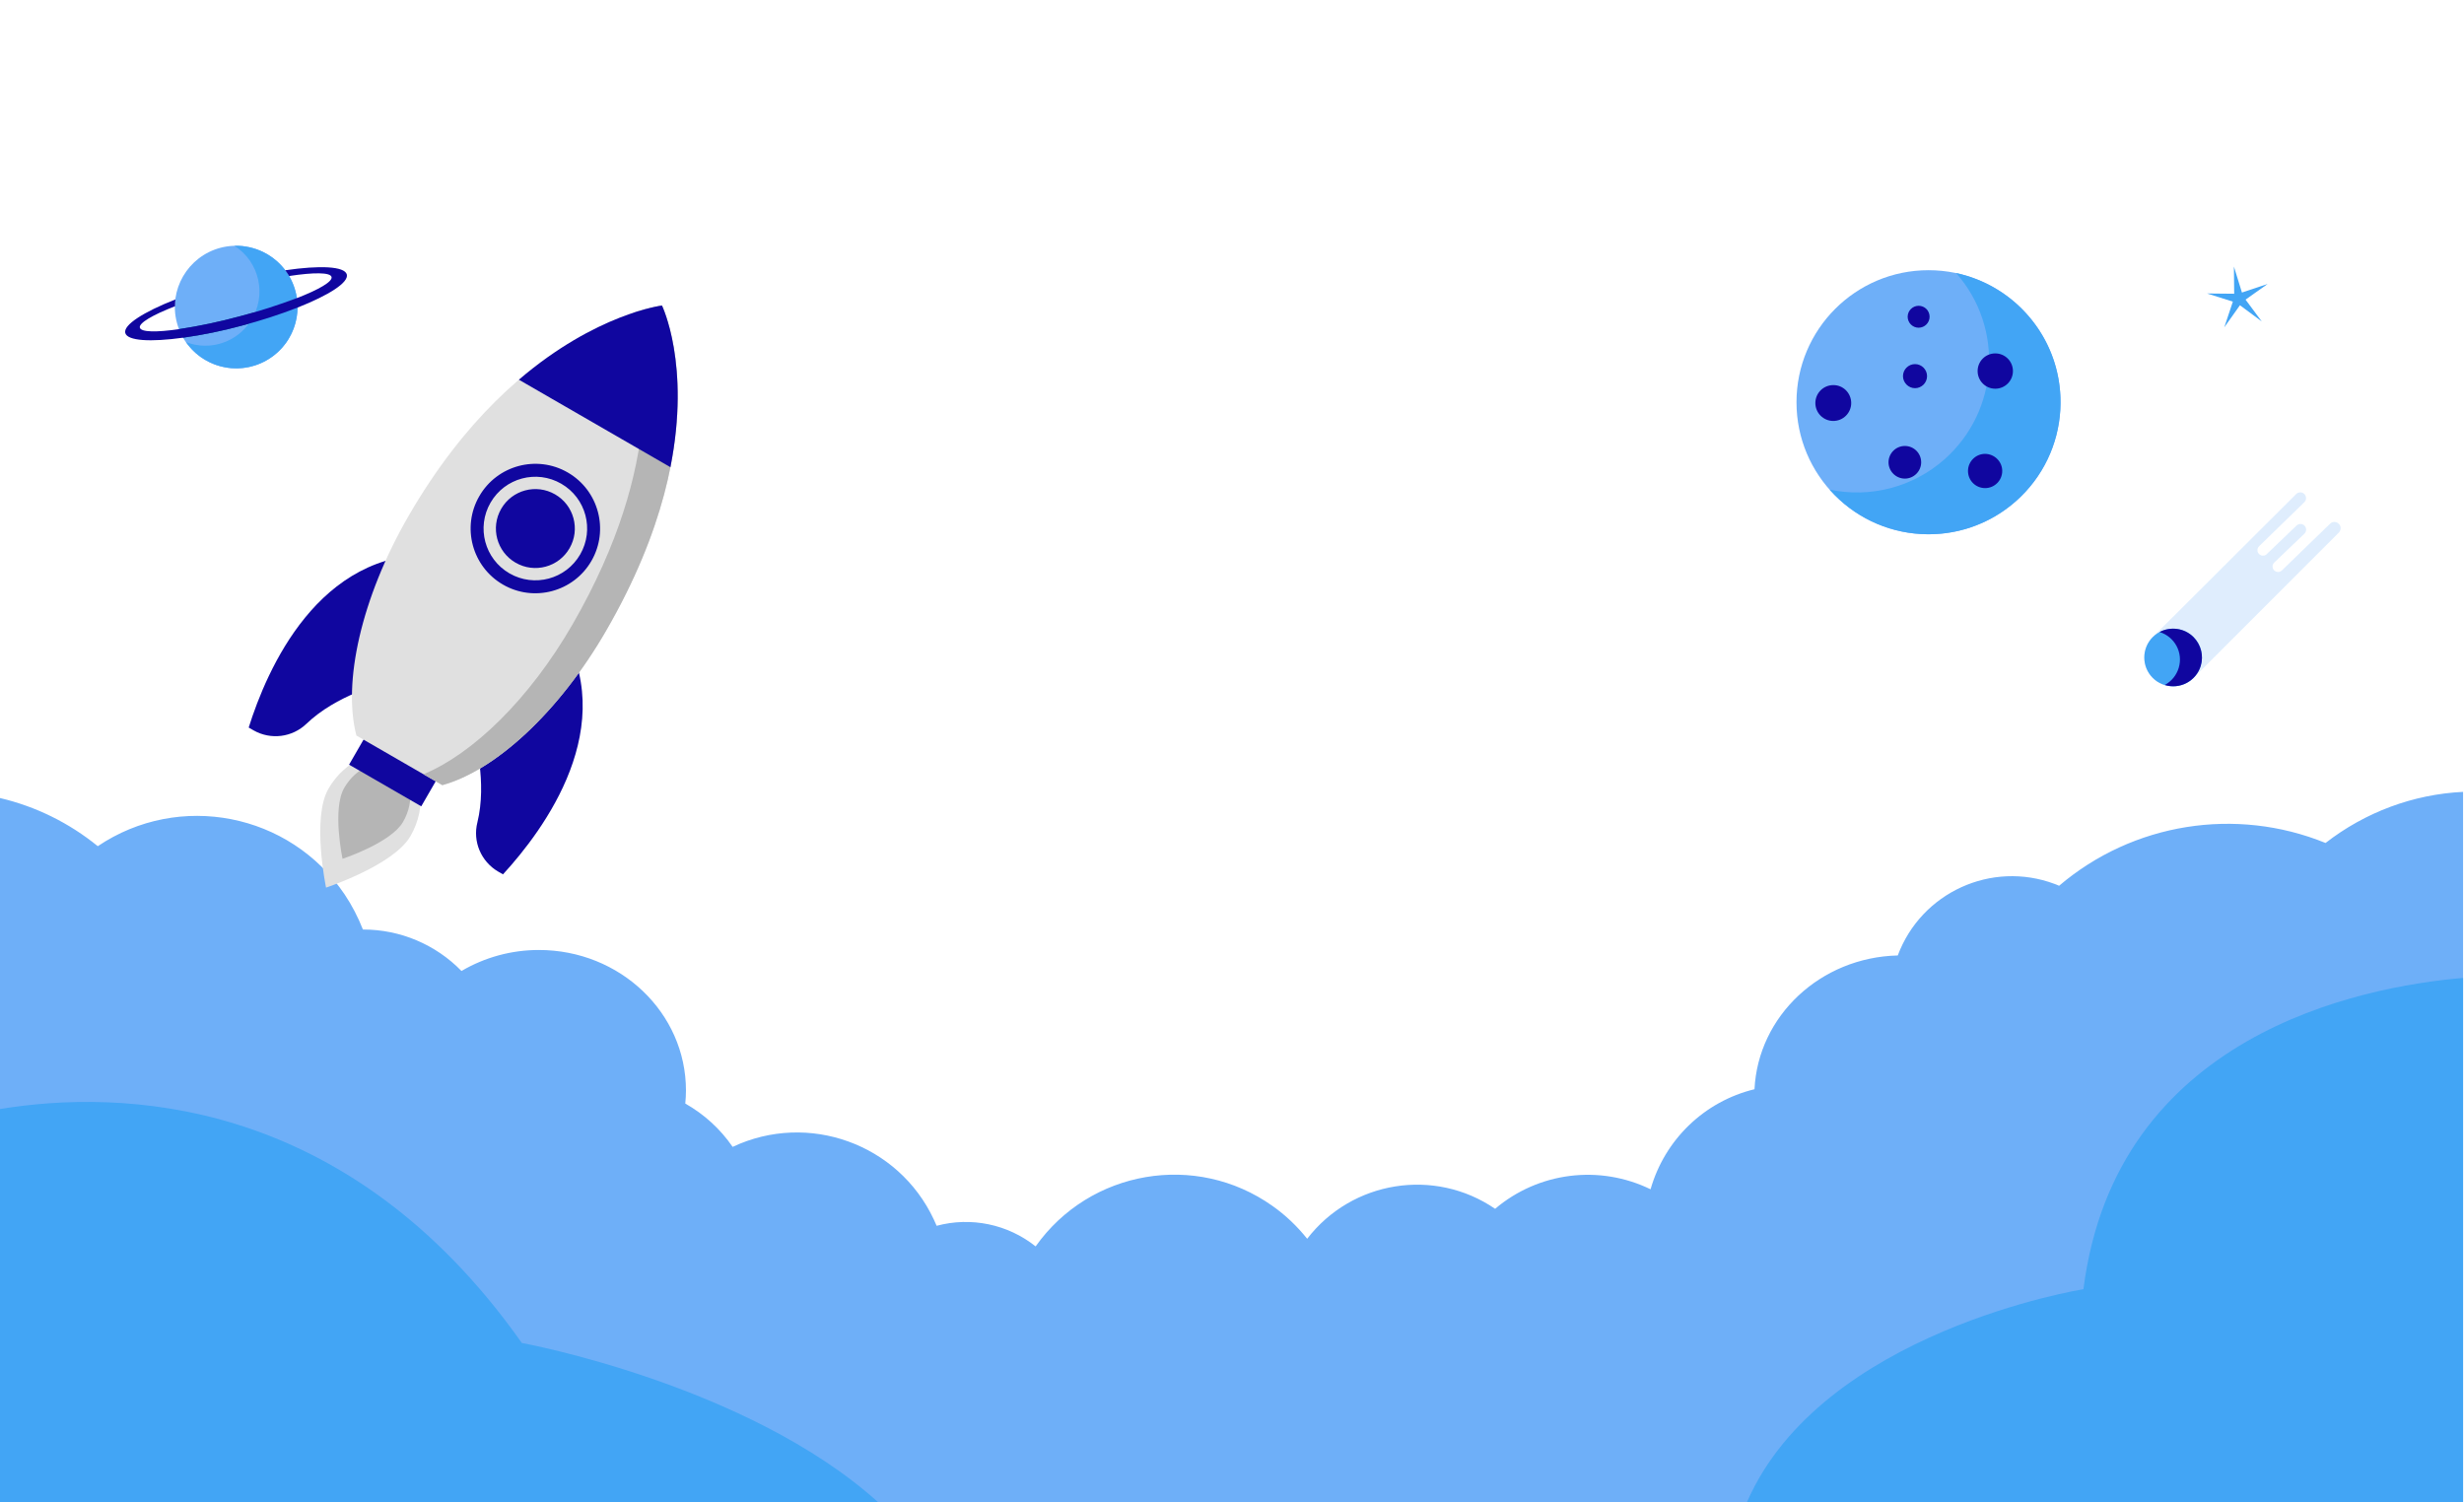 <?xml version="1.0" encoding="utf-8"?>
<!-- Generator: Adobe Illustrator 26.5.0, SVG Export Plug-In . SVG Version: 6.00 Build 0)  -->
<svg version="1.1" id="Calque_1" xmlns="http://www.w3.org/2000/svg" xmlns:xlink="http://www.w3.org/1999/xlink" x="0px" y="0px"
	 viewBox="0 0 1842 1122.9" style="enable-background:new 0 0 1842 1122.9;" xml:space="preserve">
<style type="text/css">
	.st0{fill:#6EAFF8;}
	.st1{fill:#42A5F5;}
	.st2{fill:#E0E0E0;}
	.st3{fill:#B5B5B5;}
	.st4{fill:#10069F;}
	.st5{fill:#046587;}
	.st6{opacity:0.22;}
</style>
<g>
	<g id="You_are_not_allowed_to_see_this_page__light">
		<g id="Composant_563_1" transform="translate(58 592)">
			<g>
				<g id="Groupe_1596">
					<path id="Trace_2682" class="st0" d="M1783.3,0v530.9H-58V4.6c26.8,6.3,51.7,18.6,73.1,36c60.9-41,143.5-24.8,184.5,36
						c5.5,8.2,10.1,17.1,13.7,26.3c0.1,0,0.2,0,0.3,0c27.6,0,54.1,11.2,73.4,31c17.5-10.3,37.5-15.7,57.8-15.7
						c60.8,0,110,47,110,105c0,3.3-0.2,6.6-0.5,9.8c14.1,8,26.2,19,35.4,32.4c56.5-26.6,123.9-2.3,150.4,54.3
						c0.7,1.5,1.4,3.1,2.1,4.7c25.7-6.9,53.2-1.2,74,15.4c40.5-57.2,119.8-70.8,177-30.3c9.8,6.9,18.5,15.2,26,24.6
						c33.5-43.5,95.2-53.4,140.5-22.4c32.4-27.5,78-33.2,116.2-14.6c10.6-37.1,40.2-65.7,77.7-74.8c2.7-54.8,49.3-98.6,107.1-100
						c17.6-47.1,70-71.1,117.2-53.5c1.2,0.4,2.3,0.9,3.4,1.4c55.2-47,132-59.3,199.2-32C1710.1,15.2,1746,1.8,1783.3,0"/>
					<path id="Trace_2683" class="st1" d="M598.3,530.9H-58V237.1c88.6-14.5,258.4-11.7,390.1,174.9
						C332.1,412,500.5,442.8,598.3,530.9"/>
					<path id="Trace_2684" class="st1" d="M1783.3,139.1v391.8H1248c55.8-127.9,251.5-159.1,251.5-159.1
						C1523.6,181.6,1706.2,145.7,1783.3,139.1"/>
				</g>
			</g>
		</g>
		<g id="Composant_555_1" transform="translate(200.456 170)">
			<g id="Groupe_1603" transform="translate(251.223) rotate(30)">
				<g>
					<g id="Groupe_1602">
						<path id="Trace_2697" class="st2" d="M102.1,466.5c0,25.3-35.4,64.9-35.4,64.9s-35.4-39.6-35.4-64.9
							c0-25.3,15.9-45.8,35.4-45.8S102.1,441.2,102.1,466.5"/>
						<path id="Trace_2698" class="st3" d="M92,460.1c0,18.1-25.4,46.5-25.4,46.5s-25.4-28.3-25.4-46.5s11.4-32.8,25.4-32.8
							S92,441.9,92,460.1"/>
						
							<rect id="Rectangle_1687" x="49.1" y="394.3" transform="matrix(2.729302e-06 1 -1 2.729302e-06 492.261 358.596)" class="st4" width="35.5" height="62.3"/>
						<path id="Trace_2699" class="st4" d="M31.5,373.4c-9.3-25.2-14.8-61.1-18-98.7c-78.1,41-66.5,138.1-56.7,182h4.2
							c14.8-0.1,27.7-9.9,31.8-24.1c8.6-29.5,33.1-53.8,38.8-59.2L31.5,373.4z"/>
						<path id="Trace_2700" class="st4" d="M101.6,373.4c9.3-25.2,14.8-61.1,18-98.7c78.1,41,66.5,138.1,56.7,182h-4.2
							c-14.8-0.1-27.8-9.9-31.8-24.1c-8.6-29.5-33.1-53.8-38.8-59.2L101.6,373.4z"/>
						<path id="Trace_2701" class="st2" d="M103.7,421.6c28.6-29,48.3-90.4,48.3-161.5C152,86.4,66.6,29,66.6,29
							s-85.4,64.1-85.4,231.1c0,71.1,19.7,132.5,48.3,161.5H103.7z"/>
						<path id="Trace_2702" class="st3" d="M66.6,29c0,0-6.5,4.9-16,15.5c21.3,19.4,77.3,83.8,77.3,224.5
							c0,64.5-16.2,121-40.5,152.6h16.3c28.6-29,48.3-90.4,48.3-161.5C152,86.4,66.6,29,66.6,29"/>
						<path id="Trace_2703" class="st4" d="M132.5,130.5C107.3,56.4,66.6,29,66.6,29S27,58.8,1.7,130.5L132.5,130.5z"/>
						<path id="Trace_2704" class="st4" d="M68,172.3c-26.7,0-48.4,21.7-48.4,48.4c0,26.7,21.7,48.4,48.4,48.4s48.4-21.7,48.4-48.4
							l0,0C116.4,194,94.7,172.3,68,172.3L68,172.3 M68,259.4c-21.4,0-38.7-17.3-38.7-38.7s17.3-38.7,38.7-38.7s38.7,17.3,38.7,38.7
							c0,0,0,0,0,0C106.7,242.1,89.4,259.4,68,259.4C68,259.4,68,259.4,68,259.4"/>
						<path id="Trace_2705" class="st4" d="M97.5,220.7c0,16.3-13.2,29.5-29.5,29.5c-16.3,0-29.5-13.2-29.5-29.5
							c0-16.3,13.2-29.5,29.5-29.5C84.3,191.2,97.5,204.4,97.5,220.7L97.5,220.7"/>
					</g>
				</g>
			</g>
		</g>
		<g id="Groupe_1609" transform="translate(1401 202)">
			<g>
				<g id="Groupe_1608">
					<path id="Trace_2717" class="st0" d="M139.4,98.7c0,54.5-44.2,98.7-98.7,98.7S-58,153.2-58,98.7S-13.8,0,40.7,0c0,0,0,0,0,0
						C95.2,0,139.4,44.2,139.4,98.7"/>
					<path id="Trace_2718" class="st1" d="M61.3,2.1c36.1,40.9,32.1,103.3-8.8,139.4C29,162.2-2.8,170.5-33.3,164
						c36.1,40.9,98.5,44.8,139.3,8.7s44.8-98.5,8.7-139.3C100.7,17.5,82,6.6,61.3,2.1"/>
					<path id="Trace_2719" class="st4" d="M39.6,79.2c0,5-4.1,9-9,9s-9-4.1-9-9c0-5,4.1-9,9-9C35.6,70.2,39.6,74.3,39.6,79.2"/>
					<path id="Trace_2720" class="st4" d="M35.2,143.6c0,6.7-5.5,12.2-12.2,12.2c-6.7,0-12.2-5.5-12.2-12.2
						c0-6.7,5.5-12.2,12.2-12.2S35.2,136.8,35.2,143.6C35.2,143.6,35.2,143.6,35.2,143.6"/>
					<path id="Trace_2721" class="st4" d="M103.8,75.4c0,7.3-5.9,13.2-13.2,13.2c-7.3,0-13.2-5.9-13.2-13.2s5.9-13.2,13.2-13.2
						S103.8,68.1,103.8,75.4L103.8,75.4"/>
					<path id="Trace_2722" class="st4" d="M95.8,150.1c0,7-5.7,12.8-12.8,12.8s-12.8-5.7-12.8-12.8c0-7,5.7-12.8,12.8-12.8
						C90.1,137.4,95.8,143.1,95.8,150.1L95.8,150.1"/>
					<path id="Trace_2723" class="st4" d="M-17.1,99.3c0,7.4-6,13.4-13.4,13.4s-13.4-6-13.4-13.4s6-13.4,13.4-13.4h0
						C-23.2,85.8-17.1,91.8-17.1,99.3"/>
					<path id="Trace_2724" class="st4" d="M41.5,34.8c0,4.5-3.7,8.2-8.2,8.2s-8.2-3.7-8.2-8.2c0-4.5,3.7-8.2,8.2-8.2c0,0,0,0,0,0
						C37.9,26.6,41.5,30.3,41.5,34.8"/>
				</g>
			</g>
		</g>
		<g id="Groupe_1613" transform="translate(151.55 183.751)">
			<g>
				<g id="Groupe_1612" transform="translate(0 0)">
					<path id="Trace_2729" class="st0" d="M69.3,34.1c6.5,24.5-8.1,49.5-32.6,56c-24.5,6.5-49.5-8.1-56-32.6
						c-6.5-24.5,8.1-49.5,32.5-56C37.8-4.9,62.9,9.6,69.3,34.1C69.3,34.1,69.3,34.1,69.3,34.1"/>
					<path id="Trace_2730" class="st5" d="M70.4,39.1c0.4,2.4,0.5,4.7,0.5,7.1c-13.6,5.3-27.5,9.8-41.7,13.5
						c-14.4,3.9-29,6.9-43.8,9c-1.2-2.1-2.2-4.2-3.1-6.4c15.2-2.3,30.2-5.5,45-9.5C42,49.1,56.3,44.5,70.4,39.1"/>
					<path id="Trace_2731" class="st1" d="M23.7,0c18.9,12.1,24.4,37.1,12.3,56C25.7,72.2,5.4,78.9-12.5,72
						C2,92.8,30.5,97.9,51.3,83.4s25.8-43,11.4-63.8C53.8,6.9,39.2-0.4,23.7,0"/>
					<path id="Trace_2732" class="st4" d="M61.7,18.3c1,1.4,2,2.8,2.9,4.3c18.4-2.8,30.8-2.8,31.7,0.7c0.9,3.4-9.3,9.4-25.9,15.8
						c-14.1,5.3-28.4,9.9-43,13.7c-14.8,4-29.9,7.2-45,9.5c-17.1,2.5-28.6,2.3-29.4-1.1c-0.9-3.4,9.5-9.5,26.3-16
						c0-1.7,0.1-3.4,0.3-5.1c-23.9,9.4-39.1,19.1-37.5,25.1c1.6,5.9,18.8,6.9,43.3,3.5c14.8-2.1,29.4-5.1,43.8-9
						c14.1-3.7,28-8.2,41.7-13.5c23.5-9.3,38.4-18.8,36.8-24.8C106,15.3,87.6,14.5,61.7,18.3"/>
				</g>
			</g>
		</g>
		<g id="Composant_561_1" transform="translate(1661 368.193)">
			<g>
				<g id="Groupe_1619">
					<g id="Groupe_1618">
						<g>
							<g id="Groupe_1617">
								<g id="Groupe_1616" class="st6">
									<g id="Groupe_1615">
										<g>
											<g id="Groupe_1614">
												<path id="Trace_2733" class="st0" d="M44.9,58.2c-1.6,1.6-4.2,1.6-5.8,0c-1.6-1.6-1.6-4.2,0-5.8l22.6-21.6
													c1.7-1.6,1.7-4.3,0.1-6c-1.6-1.7-4.3-1.7-6-0.1l0,0L33.6,46c-1.6,1.6-4.2,1.6-5.8,0c-1.6-1.6-1.6-4.2,0-5.8L61.5,7.4
													c1.8-1.6,1.9-4.3,0.3-6.1S57.5-0.6,55.7,1c-0.1,0.1-0.1,0.1-0.2,0.2L-51.7,108.1c-8.3,8.3-8.4,21.7-0.3,30.2
													c8.4,8.7,22.5,8.5,31.1,0L87.4,30c1.8-1.8,1.9-4.8,0-6.6c-1.8-1.8-4.8-1.9-6.6,0l0,0L44.9,58.2z"/>
											</g>
										</g>
									</g>
								</g>
								<path id="Trace_2734" class="st1" d="M-21.2,108.1c8.4,8.4,8.4,22.1,0,30.5s-22.1,8.4-30.5,0c-8.4-8.4-8.4-22.1,0-30.5
									c0,0,0,0,0,0C-43.3,99.7-29.6,99.7-21.2,108.1C-21.2,108.1-21.2,108.1-21.2,108.1"/>
								<path id="Trace_2735" class="st4" d="M-21.2,108.1c-6.7-6.7-17-8.2-25.4-3.8c11.4,3.5,17.8,15.5,14.3,26.9
									c-1.7,5.5-5.4,10-10.4,12.7c11.4,3.5,23.4-2.9,26.9-14.3C-13.5,122-15.6,113.8-21.2,108.1"/>
							</g>
						</g>
					</g>
				</g>
			</g>
		</g>
		<path id="Trace_2746" class="st1" d="M1670,199.3l0.2,20.3l-20.3-0.2l19.3,6.1l-6.4,19.2l11.7-16.5l16.3,12.1l-12.1-16.3
			l16.5-11.7l-19.2,6.4L1670,199.3z"/>
	</g>
</g>
</svg>
